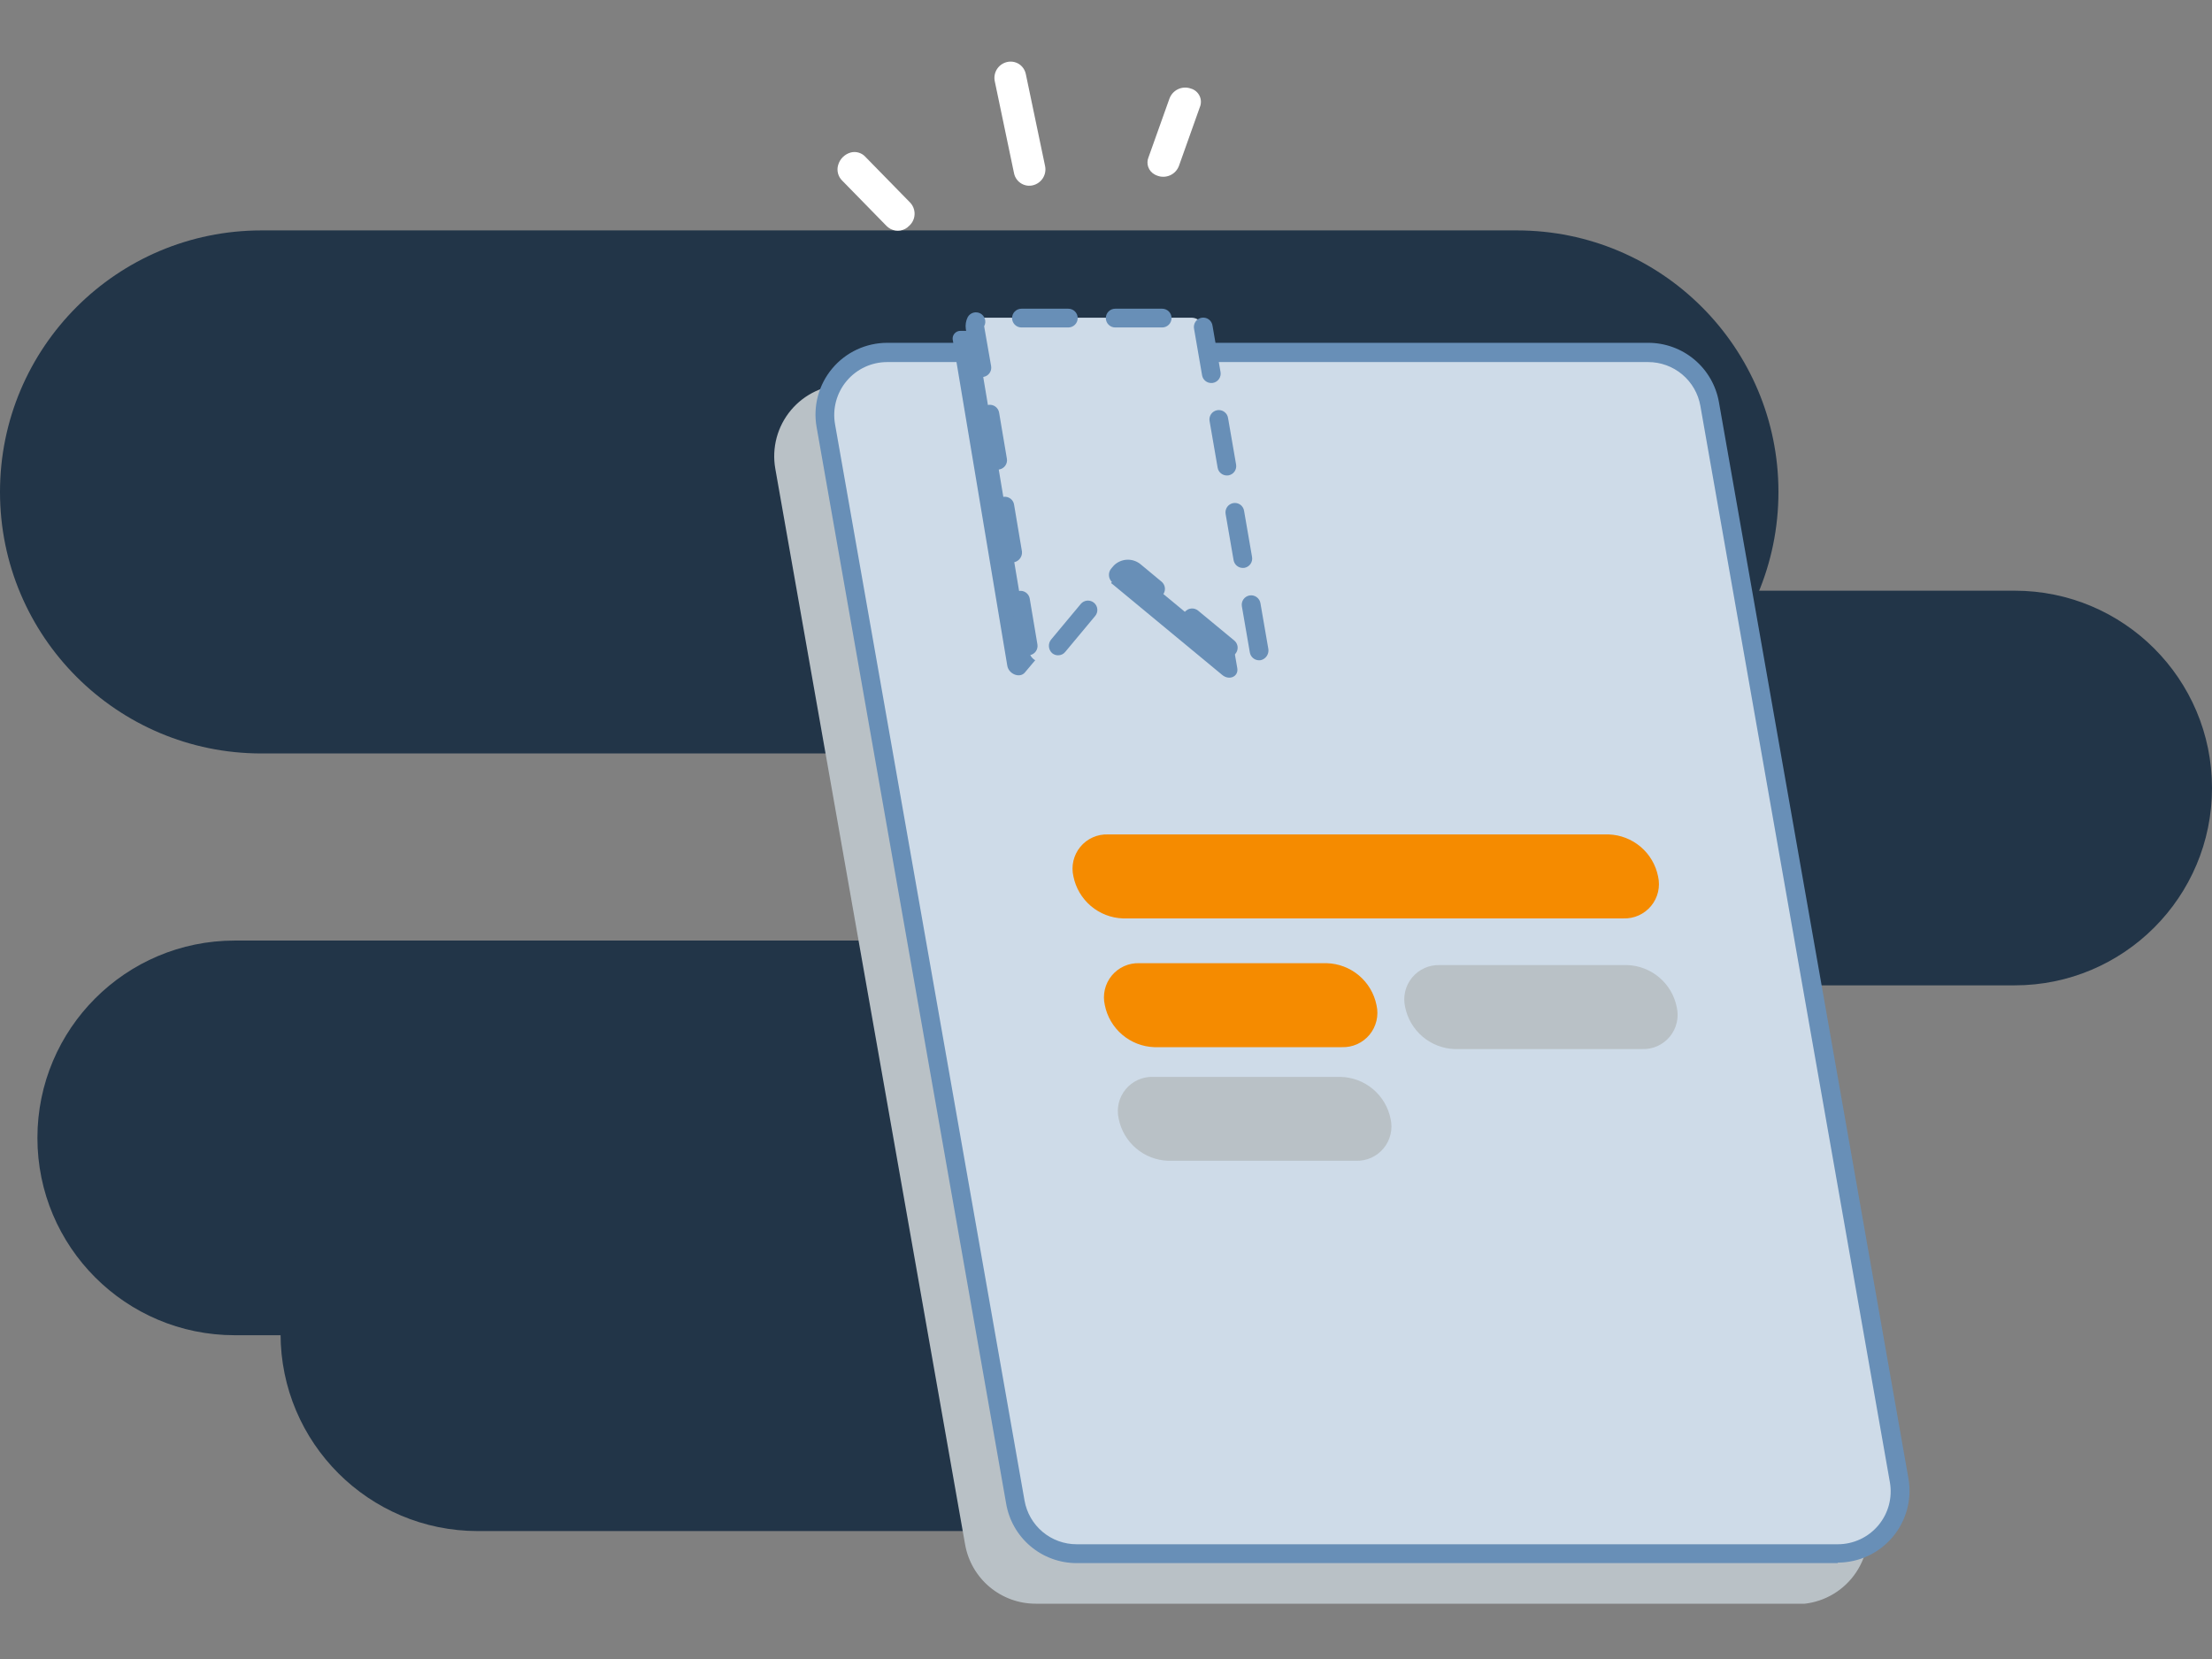 <svg width="320" height="240" viewBox="0 0 320 240" fill="none" xmlns="http://www.w3.org/2000/svg">
<rect x="0" y="0" width="320" height="240" fill="#808080" stroke="none"/>
<path d="M130.573 136.066H33.96C18.194 136.066 5.413 148.847 5.413 164.613C5.413 180.379 18.194 193.16 33.96 193.16H130.573C146.339 193.16 159.12 180.379 159.12 164.613C159.12 148.847 146.339 136.066 130.573 136.066Z" fill="#223548"/>
<path d="M165.747 164.399H69.134C53.368 164.399 40.587 177.18 40.587 192.946C40.587 208.712 53.368 221.493 69.134 221.493H165.747C181.513 221.493 194.294 208.712 194.294 192.946C194.294 177.18 181.513 164.399 165.747 164.399Z" fill="#223548"/>
<path d="M291.453 85.453H194.84C179.074 85.453 166.293 98.234 166.293 114C166.293 129.766 179.074 142.546 194.84 142.546H291.453C307.219 142.546 320 129.766 320 114C320 98.234 307.219 85.453 291.453 85.453Z" fill="#223548"/>
<path d="M219.453 33.333H37.827C16.936 33.333 0 50.269 0 71.16V71.173C0 92.064 16.936 109 37.827 109H219.453C240.344 109 257.28 92.064 257.28 71.173V71.16C257.28 50.269 240.344 33.333 219.453 33.333Z" fill="#223548"/>
<g clip-path="url(#clip0_2810_46727)">
<path d="M149.832 230.644H259.937C261.252 230.643 262.551 230.354 263.743 229.797C264.935 229.241 265.991 228.43 266.837 227.422C267.682 226.415 268.297 225.234 268.638 223.964C268.979 222.693 269.038 221.363 268.81 220.068L241.396 64.354C241.029 62.268 239.938 60.377 238.315 59.015C236.692 57.654 234.641 56.908 232.522 56.909H122.374C121.059 56.91 119.76 57.199 118.568 57.756C117.376 58.312 116.32 59.123 115.475 60.131C114.629 61.139 114.014 62.319 113.673 63.59C113.332 64.86 113.274 66.19 113.501 67.485L140.915 223.199C141.289 225.29 142.387 227.183 144.018 228.545C145.649 229.907 147.708 230.65 149.832 230.644Z" fill="#B9C1C6"/>
<path d="M259.937 232H149.832C147.393 232.003 145.031 231.145 143.162 229.577C141.293 228.009 140.038 225.832 139.617 223.43L112.159 67.803C111.896 66.311 111.962 64.779 112.354 63.316C112.746 61.852 113.453 60.493 114.427 59.332C115.401 58.171 116.617 57.238 117.99 56.597C119.363 55.957 120.859 55.625 122.374 55.625H232.479C234.918 55.622 237.28 56.48 239.149 58.048C241.018 59.616 242.273 61.793 242.695 64.196L270.109 219.895C270.372 221.387 270.306 222.918 269.914 224.382C269.522 225.845 268.814 227.205 267.841 228.366C266.867 229.526 265.651 230.46 264.278 231.1C262.905 231.74 261.408 232.072 259.893 232.072L259.937 232ZM122.374 58.266C121.256 58.265 120.151 58.51 119.137 58.983C118.123 59.455 117.225 60.144 116.506 61.001C115.787 61.858 115.264 62.861 114.974 63.942C114.684 65.022 114.634 66.153 114.828 67.254L142.243 222.954C142.552 224.729 143.479 226.339 144.86 227.498C146.24 228.657 147.986 229.291 149.789 229.288H259.937C261.054 229.285 262.158 229.039 263.171 228.565C264.183 228.092 265.08 227.403 265.799 226.547C266.518 225.691 267.041 224.688 267.332 223.609C267.622 222.53 267.674 221.4 267.483 220.299L240.069 64.6C239.759 62.824 238.832 61.214 237.451 60.055C236.071 58.896 234.325 58.263 232.522 58.266H122.374Z" fill="#B9C1C6"/>
<path d="M155.762 224.757H265.867C267.183 224.759 268.483 224.471 269.677 223.915C270.87 223.36 271.927 222.549 272.773 221.541C273.619 220.532 274.233 219.351 274.573 218.079C274.913 216.808 274.97 215.477 274.74 214.181L247.326 58.482C246.962 56.393 245.873 54.499 244.249 53.134C242.626 51.77 240.573 51.022 238.452 51.023H128.348C127.03 51.024 125.729 51.313 124.536 51.87C123.342 52.428 122.285 53.239 121.438 54.248C120.591 55.257 119.975 56.44 119.633 57.712C119.292 58.984 119.232 60.316 119.46 61.613L146.874 217.312C147.244 219.4 148.337 221.291 149.963 222.652C151.588 224.014 153.642 224.759 155.762 224.757Z" fill="#CEDBE8"/>
<path d="M265.866 226.128H155.761C153.309 226.13 150.935 225.26 149.064 223.675C147.193 222.089 145.946 219.89 145.546 217.471L118.132 61.772C117.868 60.28 117.935 58.748 118.327 57.285C118.719 55.821 119.426 54.461 120.4 53.301C121.373 52.14 122.59 51.207 123.962 50.566C125.335 49.926 126.832 49.594 128.347 49.594H238.452C240.89 49.594 243.251 50.453 245.119 52.02C246.987 53.588 248.243 55.763 248.667 58.164L276.082 213.863C276.345 215.357 276.278 216.891 275.885 218.356C275.493 219.821 274.784 221.182 273.809 222.344C272.834 223.506 271.616 224.441 270.242 225.082C268.867 225.723 267.368 226.055 265.852 226.056L265.866 226.128ZM128.347 52.379C127.229 52.378 126.124 52.623 125.11 53.096C124.096 53.568 123.198 54.257 122.479 55.114C121.759 55.971 121.237 56.974 120.947 58.055C120.657 59.135 120.607 60.266 120.801 61.367L148.215 217.081C148.528 218.854 149.456 220.46 150.836 221.616C152.217 222.772 153.961 223.404 155.761 223.401H265.852C266.971 223.403 268.077 223.16 269.092 222.688C270.107 222.217 271.007 221.528 271.726 220.67C272.446 219.813 272.969 218.808 273.257 217.727C273.546 216.645 273.594 215.514 273.398 214.412L245.984 58.713C245.671 56.938 244.744 55.33 243.363 54.172C241.983 53.013 240.239 52.378 238.437 52.379H128.347Z" fill="#688FB7"/>
<path d="M170.811 49.348L178.992 96.659C179.194 97.871 177.837 98.492 176.813 97.641L160.942 84.511C160.676 84.271 160.332 84.139 159.975 84.139C159.618 84.139 159.273 84.271 159.008 84.511L148.259 97.294C147.523 98.16 145.921 97.525 145.719 96.299L137.856 49.305C137.805 49.132 137.796 48.95 137.83 48.773C137.864 48.596 137.94 48.429 138.052 48.288C138.164 48.147 138.308 48.034 138.472 47.96C138.636 47.886 138.816 47.852 138.996 47.862H169.18C169.582 47.882 169.965 48.041 170.263 48.312C170.56 48.583 170.754 48.95 170.811 49.348Z" fill="#688FB7"/>
<path d="M174.058 47.358L182.239 94.669C182.455 95.896 181.099 96.516 180.06 95.665L164.188 82.535C163.923 82.296 163.579 82.163 163.222 82.163C162.865 82.163 162.52 82.296 162.255 82.535L151.434 95.333C150.712 96.199 149.111 95.564 148.909 94.323L141.031 47.329C140.996 47.161 140.999 46.988 141.041 46.822C141.082 46.656 141.161 46.501 141.27 46.369C141.38 46.237 141.518 46.132 141.673 46.061C141.829 45.99 141.999 45.955 142.17 45.958H172.384C172.782 45.961 173.166 46.103 173.472 46.358C173.777 46.613 173.984 46.967 174.058 47.358Z" fill="#CEDBE8"/>
<path d="M182.152 95.52C181.832 95.521 181.521 95.409 181.275 95.203C181.03 94.997 180.865 94.71 180.81 94.395L179.656 87.714C179.595 87.358 179.677 86.993 179.886 86.698C180.094 86.403 180.411 86.203 180.767 86.141C181.123 86.08 181.489 86.163 181.783 86.371C182.078 86.58 182.278 86.897 182.34 87.252L183.494 93.933C183.535 94.286 183.444 94.641 183.239 94.932C183.034 95.222 182.729 95.426 182.383 95.506L182.152 95.52ZM177.694 95.058C177.38 95.054 177.076 94.948 176.828 94.755L171.59 90.427C171.313 90.197 171.138 89.867 171.104 89.508C171.07 89.15 171.18 88.792 171.41 88.515C171.64 88.237 171.97 88.063 172.329 88.029C172.687 87.995 173.044 88.105 173.322 88.335L178.559 92.663C178.772 92.842 178.925 93.081 178.997 93.35C179.069 93.618 179.057 93.902 178.963 94.163C178.869 94.424 178.696 94.65 178.469 94.81C178.242 94.971 177.972 95.057 177.694 95.058ZM153.064 94.799C152.747 94.801 152.439 94.688 152.198 94.481C151.938 94.239 151.776 93.909 151.745 93.555C151.713 93.201 151.812 92.847 152.025 92.562L156.354 87.368C156.585 87.092 156.917 86.92 157.275 86.889C157.634 86.858 157.99 86.97 158.266 87.202C158.541 87.433 158.713 87.765 158.744 88.124C158.776 88.482 158.663 88.838 158.431 89.114L154.103 94.308C153.979 94.464 153.821 94.589 153.641 94.674C153.461 94.76 153.263 94.802 153.064 94.799ZM148.736 94.799C148.414 94.799 148.104 94.684 147.86 94.475C147.617 94.266 147.456 93.976 147.408 93.659L146.283 86.964C146.249 86.621 146.346 86.279 146.555 86.006C146.764 85.733 147.069 85.549 147.408 85.492C147.747 85.435 148.096 85.509 148.382 85.7C148.669 85.89 148.873 86.182 148.952 86.517L150.077 93.211C150.108 93.388 150.104 93.568 150.065 93.743C150.026 93.918 149.953 94.083 149.849 94.229C149.746 94.375 149.615 94.5 149.463 94.595C149.312 94.69 149.143 94.754 148.966 94.784L148.736 94.799ZM167.175 86.488C166.865 86.488 166.564 86.381 166.324 86.185L163.251 83.645H163.135L162.789 84.049C162.559 84.324 162.229 84.496 161.872 84.529C161.516 84.561 161.16 84.451 160.884 84.222C160.624 83.98 160.463 83.65 160.431 83.296C160.399 82.942 160.499 82.588 160.711 82.303L161.144 81.798C161.649 81.301 162.32 81.007 163.027 80.973C163.735 80.938 164.431 81.165 164.982 81.611L168.041 84.15C168.254 84.329 168.407 84.569 168.479 84.837C168.551 85.105 168.539 85.389 168.445 85.65C168.35 85.911 168.178 86.137 167.951 86.297C167.724 86.458 167.453 86.544 167.175 86.545V86.488ZM179.8 82.159C179.48 82.16 179.169 82.048 178.923 81.842C178.678 81.636 178.513 81.35 178.458 81.034L177.304 74.353C177.273 74.177 177.277 73.996 177.316 73.822C177.355 73.647 177.429 73.482 177.532 73.335C177.635 73.189 177.767 73.065 177.918 72.97C178.07 72.874 178.239 72.81 178.415 72.781C178.591 72.75 178.77 72.754 178.944 72.793C179.118 72.832 179.282 72.906 179.427 73.009C179.572 73.113 179.695 73.244 179.789 73.396C179.883 73.547 179.946 73.716 179.973 73.891L181.128 80.572C181.191 80.926 181.111 81.29 180.905 81.585C180.699 81.88 180.385 82.081 180.031 82.145L179.8 82.159ZM146.499 81.351C146.178 81.352 145.868 81.24 145.622 81.034C145.376 80.828 145.212 80.542 145.157 80.226L144.046 73.531C144.003 73.35 143.998 73.162 144.031 72.98C144.063 72.797 144.133 72.623 144.236 72.468C144.339 72.313 144.472 72.181 144.628 72.08C144.784 71.979 144.959 71.911 145.142 71.88C145.325 71.849 145.512 71.857 145.693 71.901C145.873 71.946 146.042 72.028 146.19 72.14C146.337 72.253 146.46 72.395 146.551 72.557C146.641 72.72 146.697 72.899 146.715 73.084L147.841 79.778C147.878 80.131 147.783 80.485 147.576 80.772C147.368 81.06 147.062 81.261 146.715 81.337L146.499 81.351ZM177.492 68.784C177.171 68.785 176.86 68.673 176.615 68.467C176.369 68.261 176.204 67.974 176.15 67.658L174.996 60.978C174.955 60.798 174.951 60.613 174.984 60.432C175.018 60.251 175.088 60.078 175.19 59.925C175.292 59.772 175.424 59.641 175.578 59.541C175.733 59.441 175.906 59.373 176.087 59.341C176.268 59.31 176.454 59.316 176.633 59.359C176.812 59.401 176.981 59.48 177.128 59.59C177.276 59.7 177.4 59.839 177.492 59.998C177.584 60.157 177.643 60.334 177.665 60.516L178.819 67.197C178.882 67.551 178.802 67.915 178.596 68.21C178.391 68.505 178.076 68.706 177.723 68.769L177.492 68.784ZM144.306 67.961C143.987 67.962 143.678 67.849 143.435 67.643C143.192 67.437 143.03 67.151 142.979 66.836L141.853 60.141C141.824 59.965 141.829 59.785 141.87 59.611C141.91 59.437 141.984 59.272 142.088 59.127C142.192 58.981 142.323 58.858 142.475 58.763C142.626 58.669 142.795 58.605 142.971 58.576C143.148 58.546 143.328 58.552 143.502 58.592C143.676 58.633 143.84 58.707 143.986 58.81C144.131 58.914 144.255 59.046 144.349 59.197C144.444 59.349 144.507 59.518 144.537 59.694L145.662 66.36C145.721 66.714 145.637 67.076 145.428 67.368C145.22 67.66 144.905 67.858 144.551 67.918L144.306 67.961ZM175.226 55.408C174.908 55.409 174.599 55.296 174.356 55.09C174.112 54.884 173.95 54.598 173.899 54.283L172.745 47.603C172.704 47.423 172.7 47.237 172.734 47.056C172.767 46.875 172.837 46.703 172.939 46.55C173.041 46.397 173.173 46.266 173.328 46.166C173.482 46.065 173.655 45.997 173.836 45.966C174.018 45.935 174.203 45.941 174.382 45.983C174.561 46.026 174.73 46.105 174.877 46.215C175.025 46.325 175.149 46.463 175.241 46.623C175.333 46.782 175.392 46.958 175.414 47.141L176.568 53.821C176.599 53.998 176.595 54.178 176.556 54.353C176.517 54.528 176.444 54.693 176.34 54.839C176.237 54.985 176.106 55.11 175.954 55.205C175.803 55.3 175.634 55.364 175.457 55.394L175.226 55.408ZM142.041 54.586C141.723 54.571 141.418 54.451 141.176 54.245C140.933 54.038 140.765 53.758 140.699 53.446L139.718 47.574C139.636 46.996 139.732 46.408 139.992 45.886C140.166 45.57 140.458 45.336 140.805 45.236C141.151 45.136 141.523 45.178 141.839 45.352C142.154 45.526 142.388 45.818 142.488 46.165C142.588 46.511 142.547 46.883 142.372 47.199L143.382 52.97C143.441 53.324 143.357 53.687 143.149 53.979C142.941 54.271 142.625 54.468 142.272 54.528L142.041 54.586ZM168.128 47.372H161.332C160.972 47.372 160.627 47.229 160.373 46.974C160.118 46.72 159.975 46.375 159.975 46.016C159.975 45.656 160.118 45.311 160.373 45.056C160.627 44.802 160.972 44.659 161.332 44.659H168.128C168.487 44.659 168.832 44.802 169.087 45.056C169.341 45.311 169.484 45.656 169.484 46.016C169.484 46.375 169.341 46.72 169.087 46.974C168.832 47.229 168.487 47.372 168.128 47.372ZM154.55 47.372H147.769C147.409 47.372 147.064 47.229 146.81 46.974C146.555 46.72 146.413 46.375 146.413 46.016C146.413 45.656 146.555 45.311 146.81 45.056C147.064 44.802 147.409 44.659 147.769 44.659H154.55C154.91 44.659 155.255 44.802 155.509 45.056C155.764 45.311 155.906 45.656 155.906 46.016C155.906 46.375 155.764 46.72 155.509 46.974C155.255 47.229 154.91 47.372 154.55 47.372Z" fill="#688FB7"/>
<path d="M162.428 132.861H234.86C235.62 132.887 236.376 132.738 237.07 132.426C237.763 132.113 238.376 131.645 238.86 131.058C239.343 130.471 239.686 129.78 239.861 129.04C240.035 128.299 240.037 127.528 239.866 126.787C239.533 125.119 238.647 123.611 237.35 122.509C236.054 121.407 234.424 120.774 232.724 120.713H160.293C159.531 120.684 158.774 120.831 158.079 121.143C157.384 121.454 156.77 121.922 156.285 122.51C155.801 123.098 155.459 123.79 155.285 124.532C155.112 125.273 155.112 126.045 155.286 126.787C155.621 128.454 156.509 129.96 157.804 131.062C159.1 132.164 160.728 132.798 162.428 132.861Z" fill="#F58B00"/>
<path d="M210.417 151.763H237.572C238.332 151.79 239.088 151.641 239.781 151.328C240.474 151.015 241.086 150.547 241.569 149.959C242.052 149.372 242.393 148.681 242.565 147.94C242.738 147.2 242.737 146.429 242.564 145.689C242.231 144.02 241.344 142.513 240.048 141.411C238.752 140.308 237.122 139.675 235.422 139.614H208.282C207.521 139.588 206.765 139.737 206.072 140.05C205.378 140.363 204.766 140.831 204.282 141.418C203.798 142.005 203.455 142.695 203.281 143.436C203.106 144.177 203.104 144.947 203.275 145.689C203.611 147.356 204.498 148.862 205.793 149.964C207.089 151.066 208.718 151.699 210.417 151.763Z" fill="#B9C1C6"/>
<path d="M166.973 151.488H194.127C194.888 151.514 195.644 151.365 196.338 151.053C197.031 150.74 197.644 150.272 198.128 149.685C198.611 149.098 198.954 148.407 199.128 147.667C199.303 146.926 199.305 146.155 199.134 145.414C198.798 143.734 197.901 142.218 196.59 141.114C195.28 140.01 193.633 139.385 191.92 139.34H164.837C164.076 139.311 163.319 139.458 162.623 139.769C161.928 140.081 161.315 140.549 160.83 141.137C160.346 141.725 160.003 142.417 159.83 143.159C159.657 143.9 159.657 144.672 159.831 145.414C160.166 147.081 161.053 148.587 162.349 149.689C163.645 150.791 165.273 151.425 166.973 151.488Z" fill="#F58B00"/>
<path d="M168.978 167.923H196.162C196.922 167.949 197.678 167.8 198.372 167.487C199.065 167.175 199.678 166.707 200.162 166.119C200.646 165.532 200.988 164.842 201.163 164.101C201.337 163.361 201.339 162.59 201.168 161.849C200.829 160.171 199.931 158.658 198.621 157.557C197.31 156.457 195.665 155.833 193.954 155.789H166.843C166.083 155.76 165.327 155.907 164.633 156.218C163.94 156.529 163.327 156.996 162.843 157.582C162.358 158.168 162.016 158.858 161.841 159.598C161.667 160.338 161.665 161.108 161.836 161.849C162.169 163.517 163.056 165.024 164.352 166.127C165.648 167.229 167.278 167.862 168.978 167.923Z" fill="#B9C1C6"/>
</g>
<path d="M123.087 22.057C123.463 21.962 123.858 21.971 124.229 22.083C124.601 22.195 124.935 22.405 125.196 22.692L131.643 29.283C131.864 29.51 132.037 29.779 132.151 30.074C132.265 30.369 132.318 30.685 132.307 31.001C132.296 31.317 132.221 31.628 132.086 31.915C131.952 32.202 131.76 32.458 131.524 32.668C131.189 33.025 130.747 33.263 130.264 33.346C129.782 33.429 129.286 33.352 128.851 33.128C128.642 33.017 128.449 32.878 128.278 32.714L121.831 26.123C121.541 25.838 121.334 25.481 121.231 25.088C121.128 24.695 121.133 24.282 121.246 23.892C121.366 23.452 121.6 23.052 121.923 22.73C122.246 22.408 122.647 22.176 123.087 22.057Z" fill="white"/>
<path d="M172.286 12.816C172.557 12.894 172.809 13.027 173.024 13.209C173.24 13.391 173.414 13.617 173.536 13.871C173.658 14.125 173.724 14.402 173.731 14.684C173.737 14.966 173.684 15.246 173.574 15.506L170.562 23.972C170.453 24.275 170.284 24.554 170.065 24.791C169.846 25.029 169.582 25.22 169.288 25.354C168.995 25.488 168.677 25.562 168.354 25.571C168.032 25.581 167.71 25.526 167.409 25.409C167.283 25.366 167.161 25.31 167.045 25.243C166.61 25.013 166.278 24.629 166.113 24.166C165.948 23.703 165.962 23.195 166.154 22.743L169.168 14.295C169.274 13.992 169.439 13.713 169.653 13.473C169.868 13.235 170.127 13.041 170.418 12.903C170.708 12.765 171.022 12.687 171.343 12.672C171.664 12.657 171.984 12.706 172.286 12.816Z" fill="white"/>
<path d="M147.406 9.259C147.661 9.425 147.88 9.639 148.051 9.89C148.222 10.141 148.341 10.423 148.402 10.721L151.19 24.035C151.31 24.634 151.195 25.256 150.868 25.772C150.54 26.288 150.026 26.657 149.433 26.803C148.886 26.941 148.306 26.863 147.814 26.587C147.529 26.43 147.282 26.213 147.089 25.951C146.896 25.689 146.762 25.389 146.697 25.07L143.909 11.756C143.782 11.157 143.894 10.532 144.219 10.014C144.545 9.496 145.06 9.125 145.655 8.98C145.95 8.906 146.258 8.893 146.559 8.941C146.86 8.989 147.148 9.097 147.406 9.259Z" fill="white"/>
<defs>
<clipPath id="clip0_2810_46727">
<rect width="164.255" height="187.399" fill="white" transform="translate(112 44.602)"/>
</clipPath>
</defs>
</svg>
